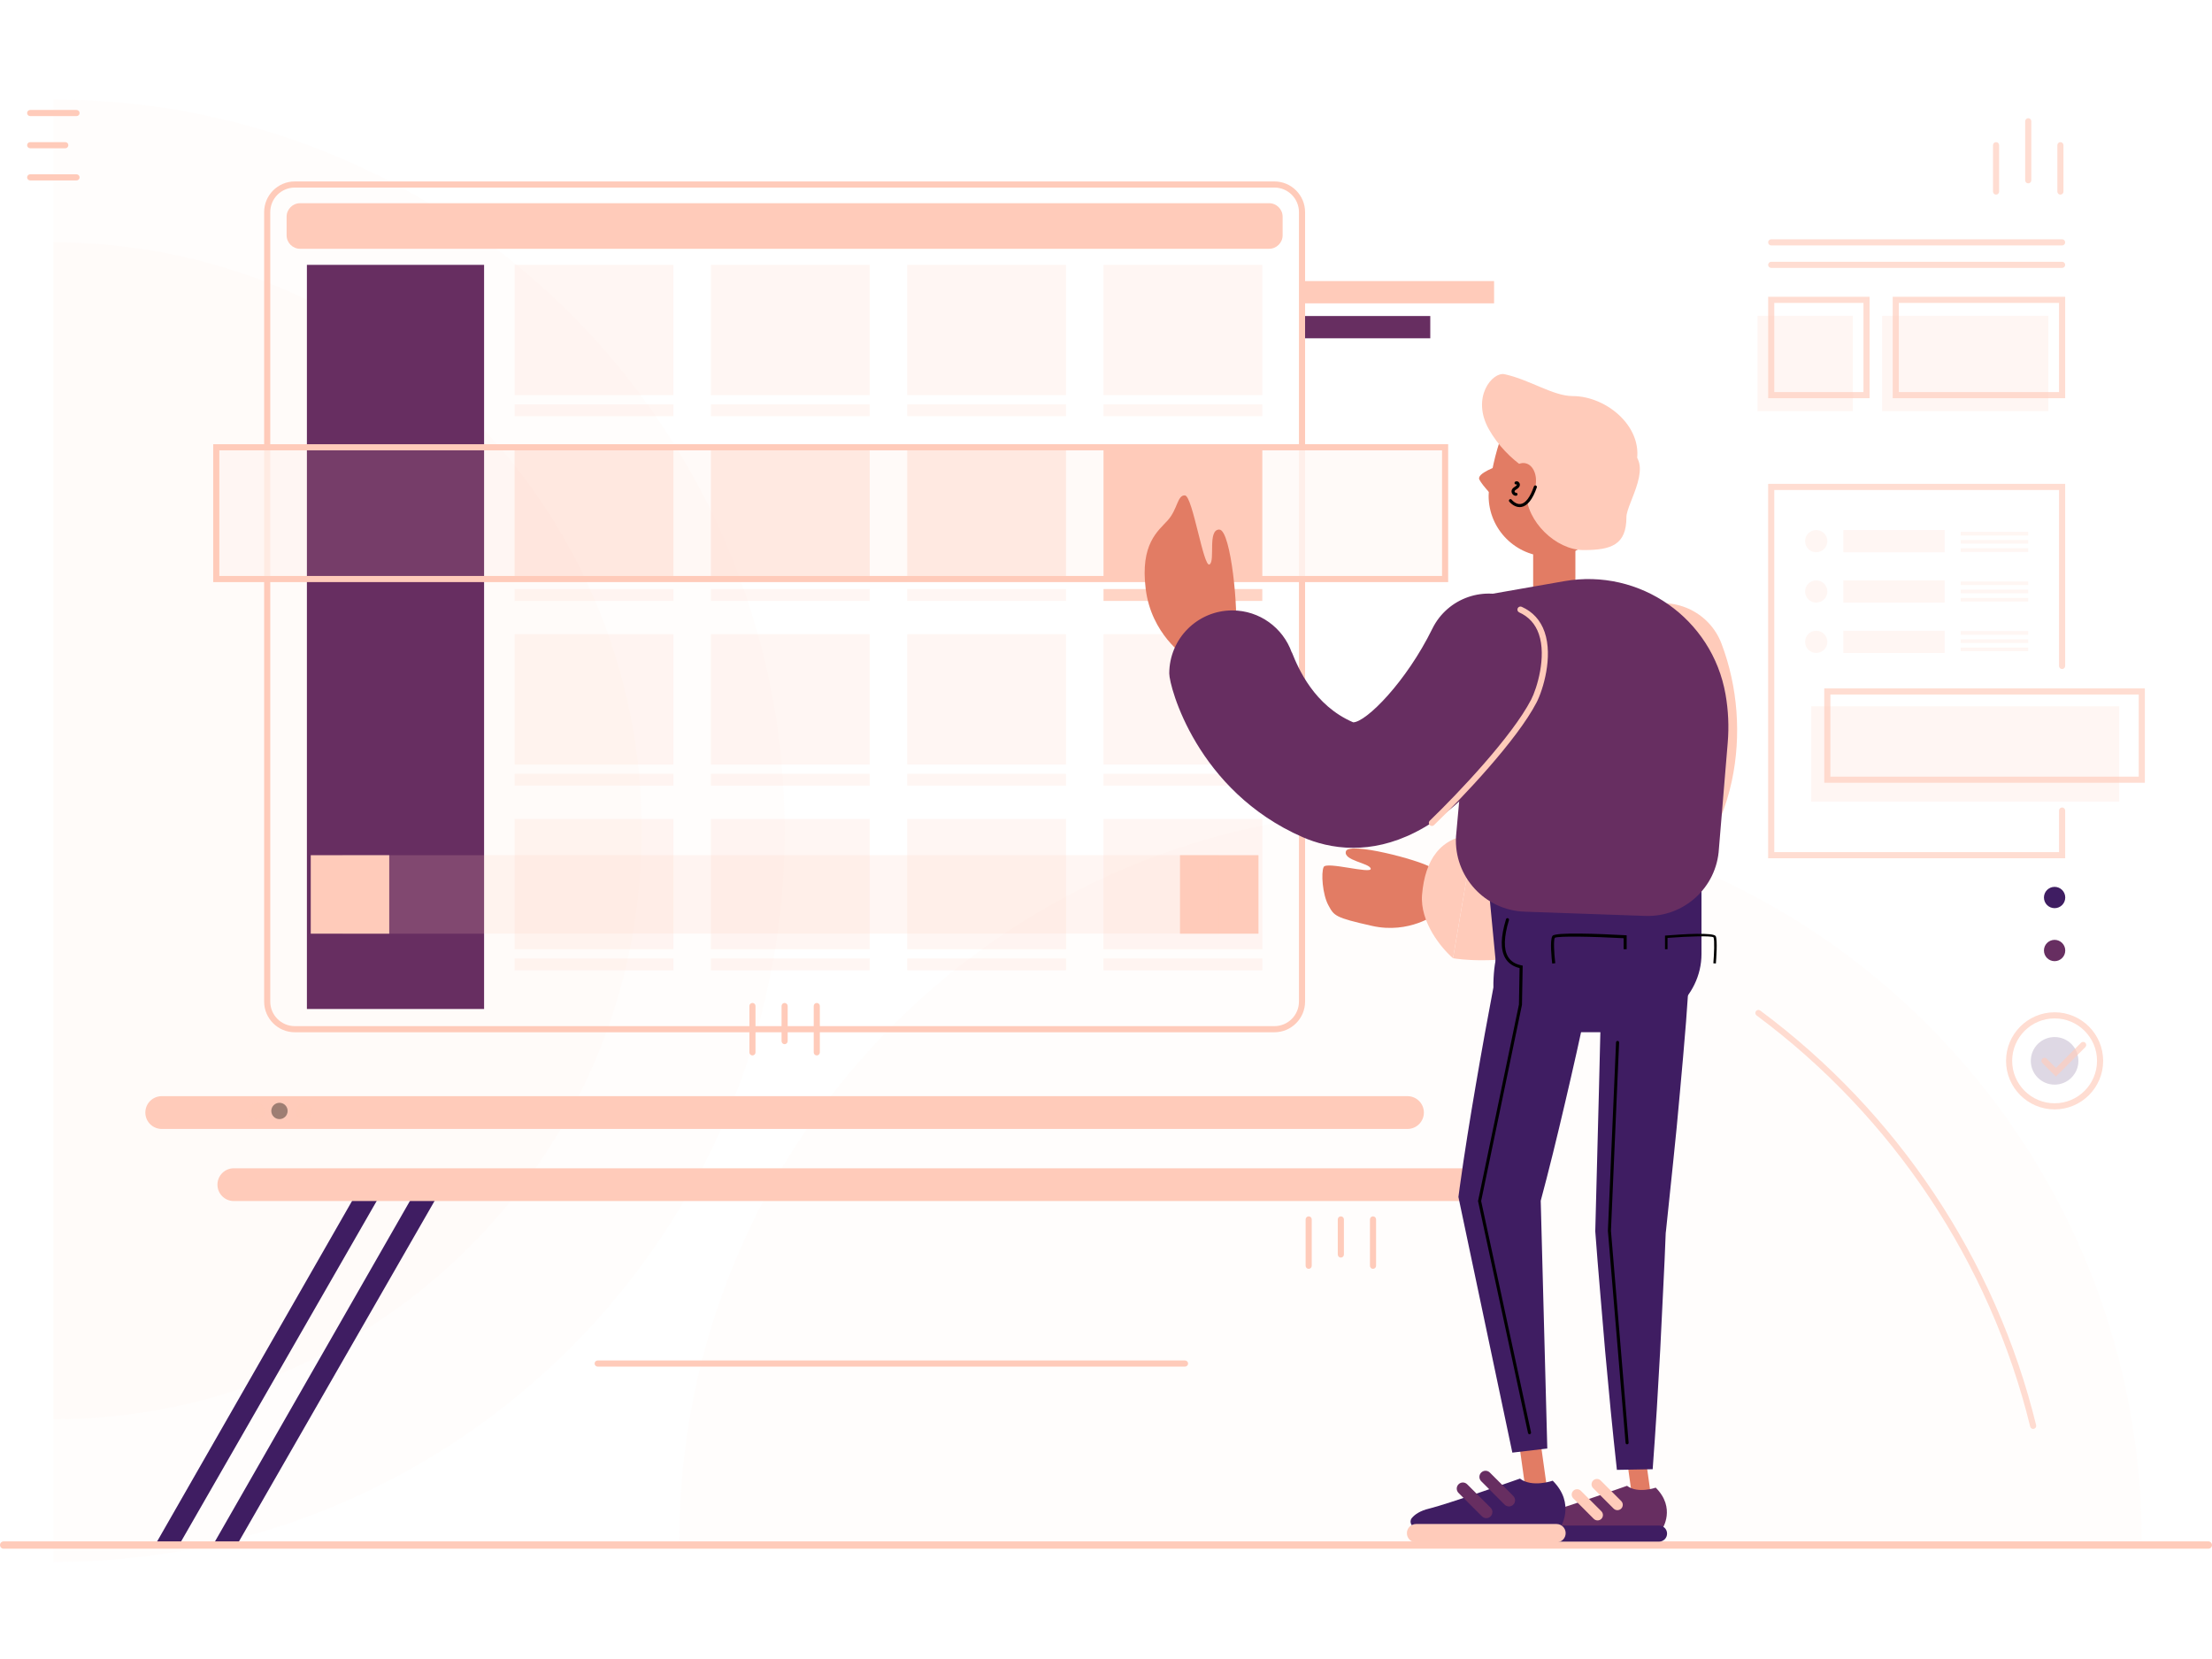 <svg width="400" height="300" viewBox="0 0 400 300" fill="none" xmlns="http://www.w3.org/2000/svg">
<path opacity="0.05" d="M9.648 18C82.679 18 141.883 77.203 141.883 150.235C141.883 223.266 82.679 282.47 9.648 282.47" fill="#FFCBBA"/>
<path opacity="0.05" d="M9.648 43.826C68.416 43.826 116.056 91.467 116.056 150.234C116.056 209.002 68.416 256.642 9.648 256.642" fill="#FFCBBA"/>
<path d="M87.538 47.894H55.498V182.458H87.538V47.894Z" fill="#672E61"/>
<path opacity="0.17" d="M121.776 47.894H93.06V71.454H121.776V47.894Z" fill="#FFCBBA"/>
<path opacity="0.17" d="M121.776 73.119H93.06V75.264H121.776V73.119Z" fill="#FFCBBA"/>
<path opacity="0.17" d="M157.273 47.894H128.557V71.454H157.273V47.894Z" fill="#FFCBBA"/>
<path opacity="0.17" d="M157.273 73.119H128.557V75.264H157.273V73.119Z" fill="#FFCBBA"/>
<path opacity="0.17" d="M192.77 47.894H164.054V71.454H192.77V47.894Z" fill="#FFCBBA"/>
<path opacity="0.17" d="M192.77 73.119H164.054V75.264H192.77V73.119Z" fill="#FFCBBA"/>
<path opacity="0.17" d="M228.266 47.894H199.551V71.454H228.266V47.894Z" fill="#FFCBBA"/>
<path opacity="0.17" d="M228.266 73.119H199.551V75.264H228.266V73.119Z" fill="#FFCBBA"/>
<path opacity="0.36" d="M121.776 81.293H93.06V104.853H121.776V81.293Z" fill="#FFCBBA"/>
<path opacity="0.17" d="M121.776 106.521H93.06V108.666H121.776V106.521Z" fill="#FFCBBA"/>
<path opacity="0.36" d="M157.273 81.293H128.557V104.853H157.273V81.293Z" fill="#FFCBBA"/>
<path opacity="0.17" d="M157.273 106.521H128.557V108.666H157.273V106.521Z" fill="#FFCBBA"/>
<path opacity="0.36" d="M192.77 81.293H164.054V104.853H192.77V81.293Z" fill="#FFCBBA"/>
<path opacity="0.17" d="M192.77 106.521H164.054V108.666H192.77V106.521Z" fill="#FFCBBA"/>
<path d="M228.266 81.293H199.551V104.853H228.266V81.293Z" fill="#FFCBBA"/>
<path opacity="0.83" d="M228.266 106.521H199.551V108.666H228.266V106.521Z" fill="#FFCBBA"/>
<path opacity="0.17" d="M121.776 114.692H93.06V138.253H121.776V114.692Z" fill="#FFCBBA"/>
<path opacity="0.17" d="M121.776 139.921H93.06V142.066H121.776V139.921Z" fill="#FFCBBA"/>
<path opacity="0.17" d="M157.273 114.692H128.557V138.253H157.273V114.692Z" fill="#FFCBBA"/>
<path opacity="0.17" d="M157.273 139.921H128.557V142.066H157.273V139.921Z" fill="#FFCBBA"/>
<path opacity="0.17" d="M192.77 114.692H164.054V138.253H192.77V114.692Z" fill="#FFCBBA"/>
<path opacity="0.17" d="M192.77 139.921H164.054V142.066H192.77V139.921Z" fill="#FFCBBA"/>
<path opacity="0.17" d="M228.266 114.692H199.551V138.253H228.266V114.692Z" fill="#FFCBBA"/>
<path opacity="0.17" d="M228.266 139.921H199.551V142.066H228.266V139.921Z" fill="#FFCBBA"/>
<path opacity="0.17" d="M121.776 148.094H93.06V171.654H121.776V148.094Z" fill="#FFCBBA"/>
<path opacity="0.17" d="M121.776 173.321H93.06V175.466H121.776V173.321Z" fill="#FFCBBA"/>
<path opacity="0.17" d="M157.273 148.094H128.557V171.654H157.273V148.094Z" fill="#FFCBBA"/>
<path opacity="0.17" d="M157.273 173.321H128.557V175.466H157.273V173.321Z" fill="#FFCBBA"/>
<path opacity="0.17" d="M192.77 148.094H164.054V171.654H192.77V148.094Z" fill="#FFCBBA"/>
<path opacity="0.17" d="M192.77 173.321H164.054V175.466H192.77V173.321Z" fill="#FFCBBA"/>
<path opacity="0.17" d="M228.266 148.094H199.551V171.654H228.266V148.094Z" fill="#FFCBBA"/>
<path opacity="0.17" d="M228.266 173.321H199.551V175.466H228.266V173.321Z" fill="#FFCBBA"/>
<path d="M270.178 50.826H235.446V54.854H270.178V50.826Z" fill="#FFCBBA"/>
<path d="M258.64 57.147H235.446V61.174H258.64V57.147Z" fill="#672E61"/>
<path d="M32.249 279.615L28.272 278.986L66.49 212.23L69.852 214.154L32.249 279.615Z" fill="#3F1D62"/>
<path d="M42.712 279.615L38.736 278.986L76.954 212.23L80.315 214.154L42.712 279.615Z" fill="#3F1D62"/>
<path d="M235.446 81.435C235.14 81.435 234.892 81.187 234.892 80.881V38.356C234.892 35.909 232.902 33.917 230.454 33.917H53.311C50.864 33.917 48.872 35.909 48.872 38.356V80.881C48.872 81.187 48.625 81.435 48.319 81.435C48.013 81.435 47.766 81.187 47.766 80.881V38.356C47.766 35.298 50.254 32.81 53.311 32.81H230.454C233.512 32.81 236 35.298 236 38.356V80.881C236 81.187 235.752 81.435 235.446 81.435Z" fill="#FFCBBA"/>
<path opacity="0.27" d="M48.319 105.26C48.013 105.26 47.766 105.012 47.766 104.706V80.882C47.766 80.576 48.013 80.328 48.319 80.328C48.625 80.328 48.872 80.576 48.872 80.882V104.706C48.872 105.012 48.625 105.26 48.319 105.26Z" fill="#FFCBBA"/>
<path d="M230.454 186.665H53.311C50.254 186.665 47.766 184.177 47.766 181.12V104.706C47.766 104.4 48.013 104.152 48.319 104.152C48.625 104.152 48.872 104.4 48.872 104.706V181.12C48.872 183.567 50.864 185.559 53.311 185.559H230.454C232.902 185.559 234.892 183.567 234.892 181.12V104.712C234.892 104.406 235.14 104.159 235.446 104.159C235.752 104.159 236 104.406 236 104.712V181.12C236 184.177 233.512 186.665 230.454 186.665Z" fill="#FFCBBA"/>
<path opacity="0.23" d="M235.446 105.266C235.14 105.266 234.894 105.019 234.894 104.713V80.882C234.894 80.576 235.14 80.328 235.446 80.328C235.752 80.328 236 80.576 236 80.882V104.713C236 105.019 235.752 105.266 235.446 105.266Z" fill="#FFCBBA"/>
<path d="M399.336 280.058H0.664C0.297 280.058 0 279.76 0 279.394C0 279.028 0.297 278.73 0.664 278.73H399.336C399.702 278.73 400 279.028 400 279.394C400 279.76 399.702 280.058 399.336 280.058Z" fill="#FFCBBA"/>
<path opacity="0.05" d="M387.304 278.806C387.304 205.776 328.102 146.572 255.07 146.572C182.039 146.572 122.836 205.776 122.836 278.806" fill="#FFCBBA"/>
<path opacity="0.66" d="M367.66 258.394C367.412 258.394 367.186 258.226 367.124 257.972C359.862 228.328 342.288 201.924 317.644 183.623C317.398 183.441 317.346 183.095 317.53 182.849C317.712 182.604 318.058 182.554 318.302 182.735C343.154 201.188 360.876 227.814 368.198 257.71C368.272 258.006 368.09 258.306 367.792 258.378C367.748 258.39 367.704 258.394 367.66 258.394Z" fill="#FFCBBA"/>
<path d="M297.168 274.636C296.336 274.636 295.61 274.022 295.492 273.174L293.178 256.606C293.048 255.678 293.696 254.822 294.622 254.692C295.546 254.562 296.406 255.208 296.536 256.136L298.85 272.706C298.98 273.634 298.332 274.49 297.406 274.62C297.326 274.63 297.248 274.636 297.168 274.636Z" fill="#E27C64"/>
<path d="M299.408 269.014C299.408 269.014 296.184 270.16 294.22 268.682C294.22 268.682 282.59 272.776 279.842 273.432C278.442 273.764 277.6 274.334 277.114 274.918C276.61 275.518 277.07 276.438 277.854 276.438H300.606C300.606 276.438 303.092 272.698 299.408 269.014Z" fill="#672E61"/>
<path d="M300.004 278.776H277.778C276.976 278.776 276.326 278.126 276.326 277.324C276.326 276.52 276.976 275.87 277.778 275.87H300.004C300.808 275.87 301.458 276.52 301.458 277.324C301.458 278.126 300.808 278.776 300.004 278.776Z" fill="#3F1D62"/>
<path d="M288.892 274.94C288.644 274.94 288.396 274.846 288.206 274.658L284.5 270.95C284.122 270.572 284.122 269.958 284.5 269.58C284.878 269.202 285.492 269.202 285.87 269.58L289.578 273.286C289.956 273.666 289.956 274.278 289.578 274.658C289.388 274.846 289.14 274.94 288.892 274.94Z" fill="#FFCBBA"/>
<path d="M292.48 273.088C292.232 273.088 291.984 272.992 291.794 272.804L288.088 269.098C287.71 268.718 287.71 268.106 288.088 267.726C288.466 267.348 289.078 267.348 289.458 267.726L293.166 271.434C293.544 271.812 293.544 272.424 293.166 272.804C292.976 272.992 292.728 273.088 292.48 273.088Z" fill="#FFCBBA"/>
<path d="M278.222 274.18C277.272 274.18 276.442 273.48 276.306 272.512L273.664 253.584C273.516 252.524 274.254 251.544 275.314 251.396C276.372 251.254 277.352 251.988 277.5 253.046L280.144 271.977C280.292 273.037 279.552 274.014 278.494 274.162C278.402 274.174 278.312 274.18 278.222 274.18Z" fill="#E27C64"/>
<path d="M280.782 267.756C280.782 267.756 277.096 269.066 274.854 267.38C274.854 267.38 261.568 272.056 258.428 272.804C256.828 273.184 255.868 273.836 255.31 274.502C254.736 275.188 255.262 276.238 256.156 276.238H282.15C282.15 276.238 284.99 271.966 280.782 267.756Z" fill="#3F1D62"/>
<path d="M281.462 278.908H256.072C255.154 278.908 254.412 278.166 254.412 277.248C254.412 276.332 255.154 275.588 256.072 275.588H281.462C282.38 275.588 283.122 276.332 283.122 277.248C283.122 278.166 282.38 278.908 281.462 278.908Z" fill="#FFCBBA"/>
<path d="M268.766 274.53C268.484 274.53 268.2 274.422 267.984 274.206L263.75 269.97C263.316 269.538 263.316 268.838 263.75 268.406C264.182 267.974 264.882 267.974 265.314 268.406L269.548 272.64C269.982 273.074 269.982 273.774 269.548 274.206C269.332 274.422 269.05 274.53 268.766 274.53Z" fill="#672E61"/>
<path d="M272.866 272.412C272.584 272.412 272.3 272.304 272.084 272.088L267.848 267.852C267.416 267.42 267.416 266.72 267.848 266.288C268.282 265.854 268.982 265.854 269.414 266.288L273.65 270.522C274.082 270.954 274.082 271.654 273.65 272.088C273.432 272.304 273.15 272.412 272.866 272.412Z" fill="#672E61"/>
<path d="M270.942 84.249C270.942 84.249 266.946 85.581 267.516 86.723C268.088 87.865 270.372 90.176 270.372 90.176L270.942 84.249Z" fill="#E27C64"/>
<path d="M259.696 165.274C259.696 165.274 254.866 168.946 248.11 167.43C241.354 165.915 241.25 165.616 240.2 163.671C239.148 161.726 238.866 157.824 239.362 156.78C239.858 155.735 248.044 158.113 247.87 157.085C247.696 156.057 242.784 155.62 243.4 153.91C244.014 152.199 256.53 155.491 258.656 156.797C260.78 158.104 259.696 165.274 259.696 165.274Z" fill="#E27C64"/>
<path d="M284.88 97.855H277.244V112.044H284.88V97.855Z" fill="#E27C64"/>
<path d="M291.2 89.644C291.2 95.722 286.272 100.65 280.194 100.65C274.116 100.65 269.19 95.722 269.19 89.644C269.19 87.554 271.326 74.346 275.314 74.346C281.392 74.346 291.2 83.566 291.2 89.644Z" fill="#E27C64"/>
<path d="M267.996 173.646C265.156 173.647 263.29 173.369 262.754 173.278L266.554 150.91C266.554 150.91 266.488 150.896 266.358 150.879C266.716 150.926 275.294 151.967 285.508 145.192C291.734 141.062 292.728 131.4 290.092 124.445C287.872 118.587 290.822 112.037 296.68 109.817C302.538 107.595 309.088 110.545 311.308 116.404C314.262 124.195 314.924 133.004 313.172 141.209C311.11 150.869 305.74 158.998 298.048 164.1C285.782 172.236 274.406 173.646 267.996 173.646Z" fill="#FFCBBA"/>
<path d="M262.754 173.278L266.554 150.91C260.434 151.303 257.7 155.498 257.156 161.751C256.722 166.753 260.706 171.52 262.754 173.278Z" fill="#FFCBBA"/>
<path d="M229.496 44.988H54.271C52.921 44.988 51.828 43.894 51.828 42.545V39.189C51.828 37.84 52.921 36.746 54.271 36.746H229.496C230.846 36.746 231.94 37.84 231.94 39.189V42.545C231.94 43.894 230.846 44.988 229.496 44.988Z" fill="#FFCBBA"/>
<path d="M291.496 186.651H271.694L268.632 154.646H307.684V172.511C307.684 180.32 300.436 186.651 291.496 186.651Z" fill="#3F1D62"/>
<path d="M254.518 204.15H29.246C27.609 204.15 26.282 202.822 26.282 201.186C26.282 199.548 27.609 198.221 29.246 198.221H254.518C256.156 198.221 257.482 199.548 257.482 201.186C257.482 202.822 256.156 204.15 254.518 204.15Z" fill="#FFCBBA"/>
<path d="M267.558 217.188H42.285C40.648 217.188 39.321 215.862 39.321 214.224C39.321 212.588 40.648 211.26 42.285 211.26H267.558C269.196 211.26 270.522 212.588 270.522 214.224C270.522 215.862 269.196 217.188 267.558 217.188Z" fill="#FFCBBA"/>
<path d="M261.876 105.26H38.553V80.328H261.876V105.26ZM39.66 104.153H260.77V81.435H39.66V104.153Z" fill="#FFCBBA"/>
<path d="M273.48 262.68L263.86 217.078L263.728 216.45L263.956 214.742C264.374 211.63 264.86 208.53 265.342 205.43C265.84 202.332 266.344 199.237 266.88 196.148C267.394 193.054 267.966 189.972 268.51 186.885L270.226 177.639L270.056 179.352C270.056 178.803 270.044 178.255 270.054 177.707C270.082 177.158 270.082 176.61 270.138 176.061C270.176 175.513 270.244 174.965 270.32 174.416C270.41 173.868 270.498 173.32 270.656 172.771H286.704C286.86 173.32 286.948 173.868 287.04 174.416C287.114 174.965 287.184 175.513 287.22 176.061C287.278 176.61 287.278 177.158 287.306 177.707C287.316 178.255 287.304 178.803 287.304 179.352V180.282L287.132 181.064L285.116 190.249C284.416 193.305 283.742 196.366 283.012 199.416C282.304 202.47 281.564 205.518 280.818 208.564C280.054 211.608 279.296 214.652 278.468 217.682L278.564 215.346L279.8 261.936L273.48 262.68Z" fill="#3F1D62"/>
<path d="M292.386 265.798C291.976 262.204 291.628 258.61 291.262 255.016L290.254 244.232L289.342 233.446C289.048 229.85 288.726 226.256 288.476 222.66V222.652L288.49 222.118L289.152 196.676L289.462 183.994L289.59 177.711L289.612 174.651C289.614 174.157 289.612 173.665 289.602 173.23C289.598 173.015 289.59 172.803 289.582 172.663C289.578 172.565 289.572 172.573 289.57 172.531C289.57 172.565 289.572 172.613 289.576 172.653L289.606 172.905C289.622 173.022 289.642 173.138 289.666 173.254L305.392 170.053C305.426 170.234 305.456 170.415 305.482 170.598C305.508 170.772 305.534 171.003 305.536 171.048L305.574 171.567C305.582 171.79 305.594 172.064 305.594 172.23C305.598 172.622 305.594 172.94 305.588 173.256C305.578 173.884 305.556 174.453 305.532 175.021C305.484 176.151 305.416 177.243 305.348 178.329L304.89 184.777C304.558 189.049 304.164 193.297 303.782 197.543L303.194 203.908L302.548 210.264L301.222 222.974L301.236 222.434C301.116 226.036 300.92 229.64 300.752 233.244L300.224 244.054L299.6 254.868C299.358 258.472 299.138 262.078 298.856 265.682L292.386 265.798Z" fill="#3F1D62"/>
<path d="M297.53 165.626L275.69 164.859C268.478 164.605 262.884 158.473 263.292 151.268L264.968 132.708L262.162 116.698C261.412 112.425 264.27 108.354 268.542 107.605L282.862 105.095C296.568 102.691 309.63 111.855 312.032 125.562C312.538 128.446 312.672 131.383 312.428 134.301L310.834 153.49C310.438 160.48 304.528 165.872 297.53 165.626Z" fill="#672E61"/>
<path d="M295.774 84.27C293.234 93.242 289.084 87.214 282.794 87.214C278.682 87.214 272.518 83.425 269.252 77.653C265.986 71.88 269.868 67.194 272.078 67.672C276.614 68.653 280.844 71.622 284.386 71.622C290.676 71.622 297.678 77.549 295.774 84.27Z" fill="#FFCBBA"/>
<path d="M294.11 93.499C294.11 98.515 291.404 99.471 286.366 99.471C281.328 99.471 276.004 94.212 276.004 89.196C276.004 84.18 281.328 81.307 286.366 81.307C288.886 81.307 292.07 80.35 294.272 81.307C299.462 83.561 294.11 90.991 294.11 93.499Z" fill="#FFCBBA"/>
<path d="M277.64 88.052C278.082 85.994 277.28 84.078 275.852 83.772C274.422 83.466 272.908 84.887 272.468 86.945C272.026 89.003 272.828 90.919 274.256 91.225C275.686 91.531 277.2 90.11 277.64 88.052Z" fill="#E27C64"/>
<path d="M274.806 91.703C273.728 91.703 272.956 90.746 272.92 90.701C272.826 90.582 272.846 90.408 272.966 90.313C273.086 90.219 273.258 90.238 273.354 90.357C273.362 90.366 274.114 91.29 275.02 91.131C275.894 90.981 276.71 89.885 277.38 87.961C277.432 87.817 277.59 87.741 277.732 87.79C277.876 87.841 277.954 87.999 277.904 88.143C277.152 90.302 276.212 91.491 275.11 91.677C275.006 91.695 274.906 91.703 274.806 91.703Z" fill="black"/>
<path d="M274.11 89.652C273.878 89.652 273.654 89.536 273.502 89.336C273.336 89.121 273.286 88.852 273.37 88.616C273.476 88.312 273.742 88.14 273.956 88.002C274.112 87.901 274.266 87.788 274.29 87.666C274.294 87.643 274.266 87.591 274.244 87.579C274.106 87.65 273.966 87.595 273.896 87.459C273.824 87.323 273.902 87.154 274.038 87.084C274.212 86.995 274.414 87.015 274.582 87.142C274.78 87.29 274.88 87.546 274.832 87.777C274.758 88.143 274.424 88.358 274.264 88.461C274.098 88.568 273.936 88.674 273.892 88.8C273.872 88.858 273.89 88.934 273.94 89C273.99 89.064 274.05 89.113 274.12 89.098C274.266 89.084 274.404 89.201 274.416 89.354C274.428 89.506 274.314 89.638 274.16 89.65C274.144 89.651 274.126 89.652 274.11 89.652Z" fill="black"/>
<path d="M310.284 174.231L309.83 174.194C309.958 172.618 310.078 169.949 309.854 169.497C309.478 169.191 305.368 169.305 301.542 169.606V171.653H301.086V169.186L301.296 169.169C304.494 168.911 309.91 168.585 310.262 169.295C310.608 169.993 310.342 173.529 310.284 174.231Z" fill="black"/>
<path d="M280.692 174.244C280.606 173.535 280.21 169.96 280.744 169.232C281.252 168.537 289.2 168.863 293.892 169.119L294.154 169.133V171.653H293.602V169.657C287.938 169.355 281.722 169.23 281.16 169.588C280.92 169.928 281.004 172.197 281.24 174.179L280.692 174.244Z" fill="black"/>
<path d="M294.23 261.176C294.088 261.176 293.968 261.068 293.956 260.922L290.76 222.574L292.232 188.491C292.24 188.338 292.366 188.218 292.522 188.226C292.674 188.233 292.792 188.362 292.786 188.515L291.312 222.562L294.506 260.876C294.52 261.028 294.406 261.162 294.254 261.176C294.246 261.176 294.238 261.176 294.23 261.176Z" fill="black"/>
<path d="M276.584 259.35C276.456 259.35 276.342 259.26 276.314 259.13L267.276 217.19L274.674 181.637L274.788 175.059C273.616 174.776 272.754 174.181 272.22 173.289C271.314 171.769 271.35 169.459 272.336 166.225C272.38 166.08 272.532 165.997 272.68 166.041C272.828 166.086 272.91 166.241 272.866 166.387C271.942 169.419 271.884 171.646 272.696 173.004C273.186 173.825 273.98 174.337 275.124 174.566L275.35 174.612L275.222 181.698L267.84 217.188L276.856 259.014C276.888 259.164 276.792 259.31 276.644 259.342C276.624 259.346 276.604 259.35 276.584 259.35Z" fill="black"/>
<path opacity="0.66" d="M372.894 44.38H320.292C319.986 44.38 319.738 44.133 319.738 43.827C319.738 43.521 319.986 43.273 320.292 43.273H372.894C373.2 43.273 373.448 43.521 373.448 43.827C373.448 44.133 373.2 44.38 372.894 44.38Z" fill="#FFCBBA"/>
<path opacity="0.66" d="M372.894 48.447H320.292C319.986 48.447 319.738 48.199 319.738 47.893C319.738 47.587 319.986 47.34 320.292 47.34H372.894C373.2 47.34 373.448 47.587 373.448 47.893C373.448 48.199 373.2 48.447 372.894 48.447Z" fill="#FFCBBA"/>
<path opacity="0.66" d="M338.078 72.006H319.738V53.667H338.078V72.006ZM320.846 70.899H336.972V54.774H320.846V70.899Z" fill="#FFCBBA"/>
<path opacity="0.66" d="M373.448 72.006H342.264V53.667H373.448V72.006ZM343.37 70.899H372.34V54.774H343.37V70.899Z" fill="#FFCBBA"/>
<path opacity="0.17" d="M335.046 57.114H317.814V74.347H335.046V57.114Z" fill="#FFCBBA"/>
<path opacity="0.17" d="M370.416 57.114H340.338V74.347H370.416V57.114Z" fill="#FFCBBA"/>
<path opacity="0.17" d="M383.224 127.725H327.53V144.957H383.224V127.725Z" fill="#FFCBBA"/>
<path opacity="0.66" d="M373.448 155.2H319.738V87.499H373.448V120.426C373.448 120.732 373.2 120.979 372.894 120.979C372.588 120.979 372.34 120.732 372.34 120.426V88.606H320.846V154.093H372.34V146.572C372.34 146.266 372.588 146.019 372.894 146.019C373.2 146.019 373.448 146.266 373.448 146.572V155.2Z" fill="#FFCBBA"/>
<path opacity="0.17" d="M328.428 99.865C329.54 99.865 330.44 98.965 330.44 97.854C330.44 96.743 329.54 95.843 328.428 95.843C327.318 95.843 326.418 96.743 326.418 97.854C326.418 98.965 327.318 99.865 328.428 99.865Z" fill="#FFCBBA"/>
<path opacity="0.17" d="M328.428 108.97C329.54 108.97 330.44 108.07 330.44 106.959C330.44 105.849 329.54 104.948 328.428 104.948C327.318 104.948 326.418 105.849 326.418 106.959C326.418 108.07 327.318 108.97 328.428 108.97Z" fill="#FFCBBA"/>
<path opacity="0.17" d="M328.428 118.078C329.54 118.078 330.44 117.177 330.44 116.067C330.44 114.956 329.54 114.056 328.428 114.056C327.318 114.056 326.418 114.956 326.418 116.067C326.418 117.177 327.318 118.078 328.428 118.078Z" fill="#FFCBBA"/>
<path opacity="0.17" d="M351.656 95.843H333.34V99.865H351.656V95.843Z" fill="#FFCBBA"/>
<path opacity="0.17" d="M351.656 104.948H333.34V108.97H351.656V104.948Z" fill="#FFCBBA"/>
<path opacity="0.17" d="M351.656 114.056H333.34V118.078H351.656V114.056Z" fill="#FFCBBA"/>
<path opacity="0.17" d="M366.77 96.172H354.56V96.828H366.77V96.172Z" fill="#FFCBBA"/>
<path opacity="0.17" d="M366.77 97.656H354.56V98.312H366.77V97.656Z" fill="#FFCBBA"/>
<path opacity="0.17" d="M366.77 99.143H354.56V99.799H366.77V99.143Z" fill="#FFCBBA"/>
<path opacity="0.17" d="M366.77 105.146H354.56V105.802H366.77V105.146Z" fill="#FFCBBA"/>
<path opacity="0.17" d="M366.77 106.632H354.56V107.288H366.77V106.632Z" fill="#FFCBBA"/>
<path opacity="0.17" d="M366.77 108.118H354.56V108.774H366.77V108.118Z" fill="#FFCBBA"/>
<path opacity="0.17" d="M366.77 114.122H354.56V114.778H366.77V114.122Z" fill="#FFCBBA"/>
<path opacity="0.17" d="M366.77 115.608H354.56V116.265H366.77V115.608Z" fill="#FFCBBA"/>
<path opacity="0.17" d="M366.77 117.093H354.56V117.749H366.77V117.093Z" fill="#FFCBBA"/>
<path opacity="0.66" d="M387.858 141.546H329.886V124.485H387.858V141.546ZM330.992 140.439H386.752V125.592H330.992V140.439Z" fill="#FFCBBA"/>
<path opacity="0.38" d="M46.387 202.37C47.202 202.37 47.863 201.71 47.863 200.894C47.863 200.078 47.202 199.418 46.387 199.418C45.571 199.418 44.91 200.078 44.91 200.894C44.91 201.71 45.571 202.37 46.387 202.37Z" fill="#FFCBBA"/>
<path opacity="0.38" d="M50.537 202.37C51.352 202.37 52.013 201.71 52.013 200.894C52.013 200.078 51.352 199.418 50.537 199.418C49.721 199.418 49.06 200.078 49.06 200.894C49.06 201.71 49.721 202.37 50.537 202.37Z" fill="black"/>
<path opacity="0.38" d="M54.97 202.37C55.786 202.37 56.447 201.71 56.447 200.894C56.447 200.078 55.786 199.418 54.97 199.418C54.155 199.418 53.494 200.078 53.494 200.894C53.494 201.71 54.155 202.37 54.97 202.37Z" fill="#FFCBBA"/>
<path d="M136.066 190.856C135.76 190.856 135.513 190.608 135.513 190.302V181.92C135.513 181.614 135.76 181.366 136.066 181.366C136.372 181.366 136.62 181.614 136.62 181.92V190.302C136.62 190.608 136.372 190.856 136.066 190.856Z" fill="#FFCBBA"/>
<path d="M141.883 188.822C141.577 188.822 141.33 188.575 141.33 188.269V181.92C141.33 181.614 141.577 181.366 141.883 181.366C142.189 181.366 142.436 181.614 142.436 181.92V188.269C142.436 188.575 142.189 188.822 141.883 188.822Z" fill="#FFCBBA"/>
<path d="M147.7 190.856C147.394 190.856 147.146 190.608 147.146 190.302V181.92C147.146 181.614 147.394 181.366 147.7 181.366C148.005 181.366 148.253 181.614 148.253 181.92V190.302C148.253 190.608 148.005 190.856 147.7 190.856Z" fill="#FFCBBA"/>
<path d="M236.652 229.446C236.346 229.446 236.098 229.198 236.098 228.894V220.51C236.098 220.204 236.346 219.956 236.652 219.956C236.956 219.956 237.204 220.204 237.204 220.51V228.894C237.204 229.198 236.956 229.446 236.652 229.446Z" fill="#FFCBBA"/>
<path d="M242.468 227.412C242.162 227.412 241.914 227.164 241.914 226.858V220.51C241.914 220.204 242.162 219.956 242.468 219.956C242.774 219.956 243.022 220.204 243.022 220.51V226.858C243.022 227.164 242.774 227.412 242.468 227.412Z" fill="#FFCBBA"/>
<path d="M248.284 229.446C247.978 229.446 247.732 229.198 247.732 228.894V220.51C247.732 220.204 247.978 219.956 248.284 219.956C248.59 219.956 248.838 220.204 248.838 220.51V228.894C248.838 229.198 248.59 229.446 248.284 229.446Z" fill="#FFCBBA"/>
<path d="M13.84 32.626H5.457C5.151 32.626 4.903 32.379 4.903 32.073C4.903 31.767 5.151 31.52 5.457 31.52H13.84C14.145 31.52 14.393 31.767 14.393 32.073C14.393 32.379 14.145 32.626 13.84 32.626Z" fill="#FFCBBA"/>
<path d="M11.806 26.811H5.457C5.151 26.811 4.903 26.563 4.903 26.258C4.903 25.951 5.151 25.704 5.457 25.704H11.806C12.111 25.704 12.359 25.951 12.359 26.258C12.359 26.563 12.111 26.811 11.806 26.811Z" fill="#FFCBBA"/>
<path d="M13.84 20.994H5.457C5.151 20.994 4.903 20.746 4.903 20.44C4.903 20.134 5.151 19.887 5.457 19.887H13.84C14.145 19.887 14.393 20.134 14.393 20.44C14.393 20.746 14.145 20.994 13.84 20.994Z" fill="#FFCBBA"/>
<path opacity="0.66" d="M360.954 35.194C360.648 35.194 360.4 34.946 360.4 34.64V26.258C360.4 25.951 360.648 25.704 360.954 25.704C361.26 25.704 361.506 25.951 361.506 26.258V34.64C361.506 34.946 361.26 35.194 360.954 35.194Z" fill="#FFCBBA"/>
<path opacity="0.66" d="M366.77 33.159C366.464 33.159 366.216 32.911 366.216 32.605V21.93C366.216 21.625 366.464 21.377 366.77 21.377C367.076 21.377 367.324 21.625 367.324 21.93V32.605C367.324 32.911 367.076 33.159 366.77 33.159Z" fill="#FFCBBA"/>
<path opacity="0.66" d="M372.586 35.194C372.28 35.194 372.034 34.946 372.034 34.64V26.258C372.034 25.951 372.28 25.704 372.586 25.704C372.892 25.704 373.14 25.951 373.14 26.258V34.64C373.14 34.946 372.892 35.194 372.586 35.194Z" fill="#FFCBBA"/>
<path d="M371.536 164.226C372.6 164.226 373.464 163.363 373.464 162.299C373.464 161.235 372.6 160.372 371.536 160.372C370.472 160.372 369.61 161.235 369.61 162.299C369.61 163.363 370.472 164.226 371.536 164.226Z" fill="#3F1D62"/>
<path d="M371.536 173.809C372.6 173.809 373.464 172.946 373.464 171.882C373.464 170.818 372.6 169.955 371.536 169.955C370.472 169.955 369.61 170.818 369.61 171.882C369.61 172.946 370.472 173.809 371.536 173.809Z" fill="#672E61"/>
<path opacity="0.66" d="M371.538 200.616C366.696 200.616 362.758 196.676 362.758 191.835C362.758 186.993 366.696 183.055 371.538 183.055C376.378 183.055 380.318 186.993 380.318 191.835C380.318 196.676 376.378 200.616 371.538 200.616ZM371.538 184.161C367.306 184.161 363.864 187.604 363.864 191.835C363.864 196.066 367.306 199.509 371.538 199.509C375.768 199.509 379.21 196.066 379.21 191.835C379.21 187.604 375.768 184.161 371.538 184.161Z" fill="#FFCBBA"/>
<path opacity="0.17" d="M371.536 196.137C373.912 196.137 375.84 194.21 375.84 191.834C375.84 189.458 373.912 187.531 371.536 187.531C369.16 187.531 367.234 189.458 367.234 191.834C367.234 194.21 369.16 196.137 371.536 196.137Z" fill="#3F1D62"/>
<path opacity="0.66" d="M371.772 194.678L369.318 192.225C369.102 192.009 369.102 191.659 369.318 191.443C369.534 191.227 369.884 191.227 370.102 191.443L371.772 193.113L376.314 188.569C376.53 188.353 376.88 188.353 377.096 188.569C377.312 188.786 377.312 189.136 377.096 189.352L371.772 194.678Z" fill="#FFCBBA"/>
<path d="M214.288 247.124H108.078C107.772 247.124 107.525 246.876 107.525 246.57C107.525 246.264 107.772 246.018 108.078 246.018H214.288C214.594 246.018 214.842 246.264 214.842 246.57C214.842 246.876 214.594 247.124 214.288 247.124Z" fill="#FFCBBA"/>
<path d="M70.387 154.646H56.194V168.839H70.387V154.646Z" fill="#FFCBBA"/>
<path d="M227.574 154.646H213.38V168.839H227.574V154.646Z" fill="#FFCBBA"/>
<path opacity="0.17" d="M220.476 154.646H61.945V168.839H220.476V154.646Z" fill="#FFCBBA"/>
<path opacity="0.1" d="M261.322 80.882H39.106V104.706H261.322V80.882Z" fill="#FFCBBA"/>
<path d="M214.288 118.673C214.288 118.673 208.208 114.728 207.182 106.52C206.156 98.312 209.426 96.033 211.188 94.065C212.95 92.098 212.914 89.452 214.288 89.588C215.664 89.724 217.63 102.681 218.716 102.071C219.802 101.46 218.31 95.762 220.48 95.762C222.652 95.762 224.008 111.162 223.398 114.079C222.786 116.996 214.288 118.673 214.288 118.673Z" fill="#E27C64"/>
<path d="M279.406 123.631C278.984 124.5 275.106 132.33 268.986 139.596C259.92 150.359 251.372 153.314 244.714 153.314C241 153.314 237.88 152.396 235.584 151.394C216.418 143.035 211.44 124.15 211.44 121.788C211.44 115.491 216.542 110.383 222.838 110.383C227.792 110.383 232.008 113.543 233.58 117.959L233.624 117.992C234.786 120.93 237.664 127.56 244.626 130.587C244.686 130.615 244.714 130.62 244.714 130.62C247.066 130.57 254.304 123.282 259.008 113.698C261.764 108.081 268.548 105.746 274.17 108.49C279.792 111.235 282.14 118.003 279.406 123.631Z" fill="#672E61"/>
<path d="M258.928 149.361C258.782 149.361 258.638 149.305 258.53 149.192C258.316 148.972 258.324 148.621 258.544 148.41C263.726 143.414 273.42 133.182 276.878 126.519C277.914 124.525 279.7 118.765 278.266 114.64C277.634 112.824 276.44 111.511 274.718 110.736C274.44 110.611 274.316 110.284 274.442 110.005C274.568 109.727 274.896 109.603 275.172 109.727C277.184 110.631 278.576 112.161 279.31 114.277C280.878 118.783 279.01 124.814 277.86 127.029C274.336 133.819 264.542 144.164 259.312 149.206C259.204 149.31 259.066 149.361 258.928 149.361Z" fill="#FFCBBA"/>
</svg>
